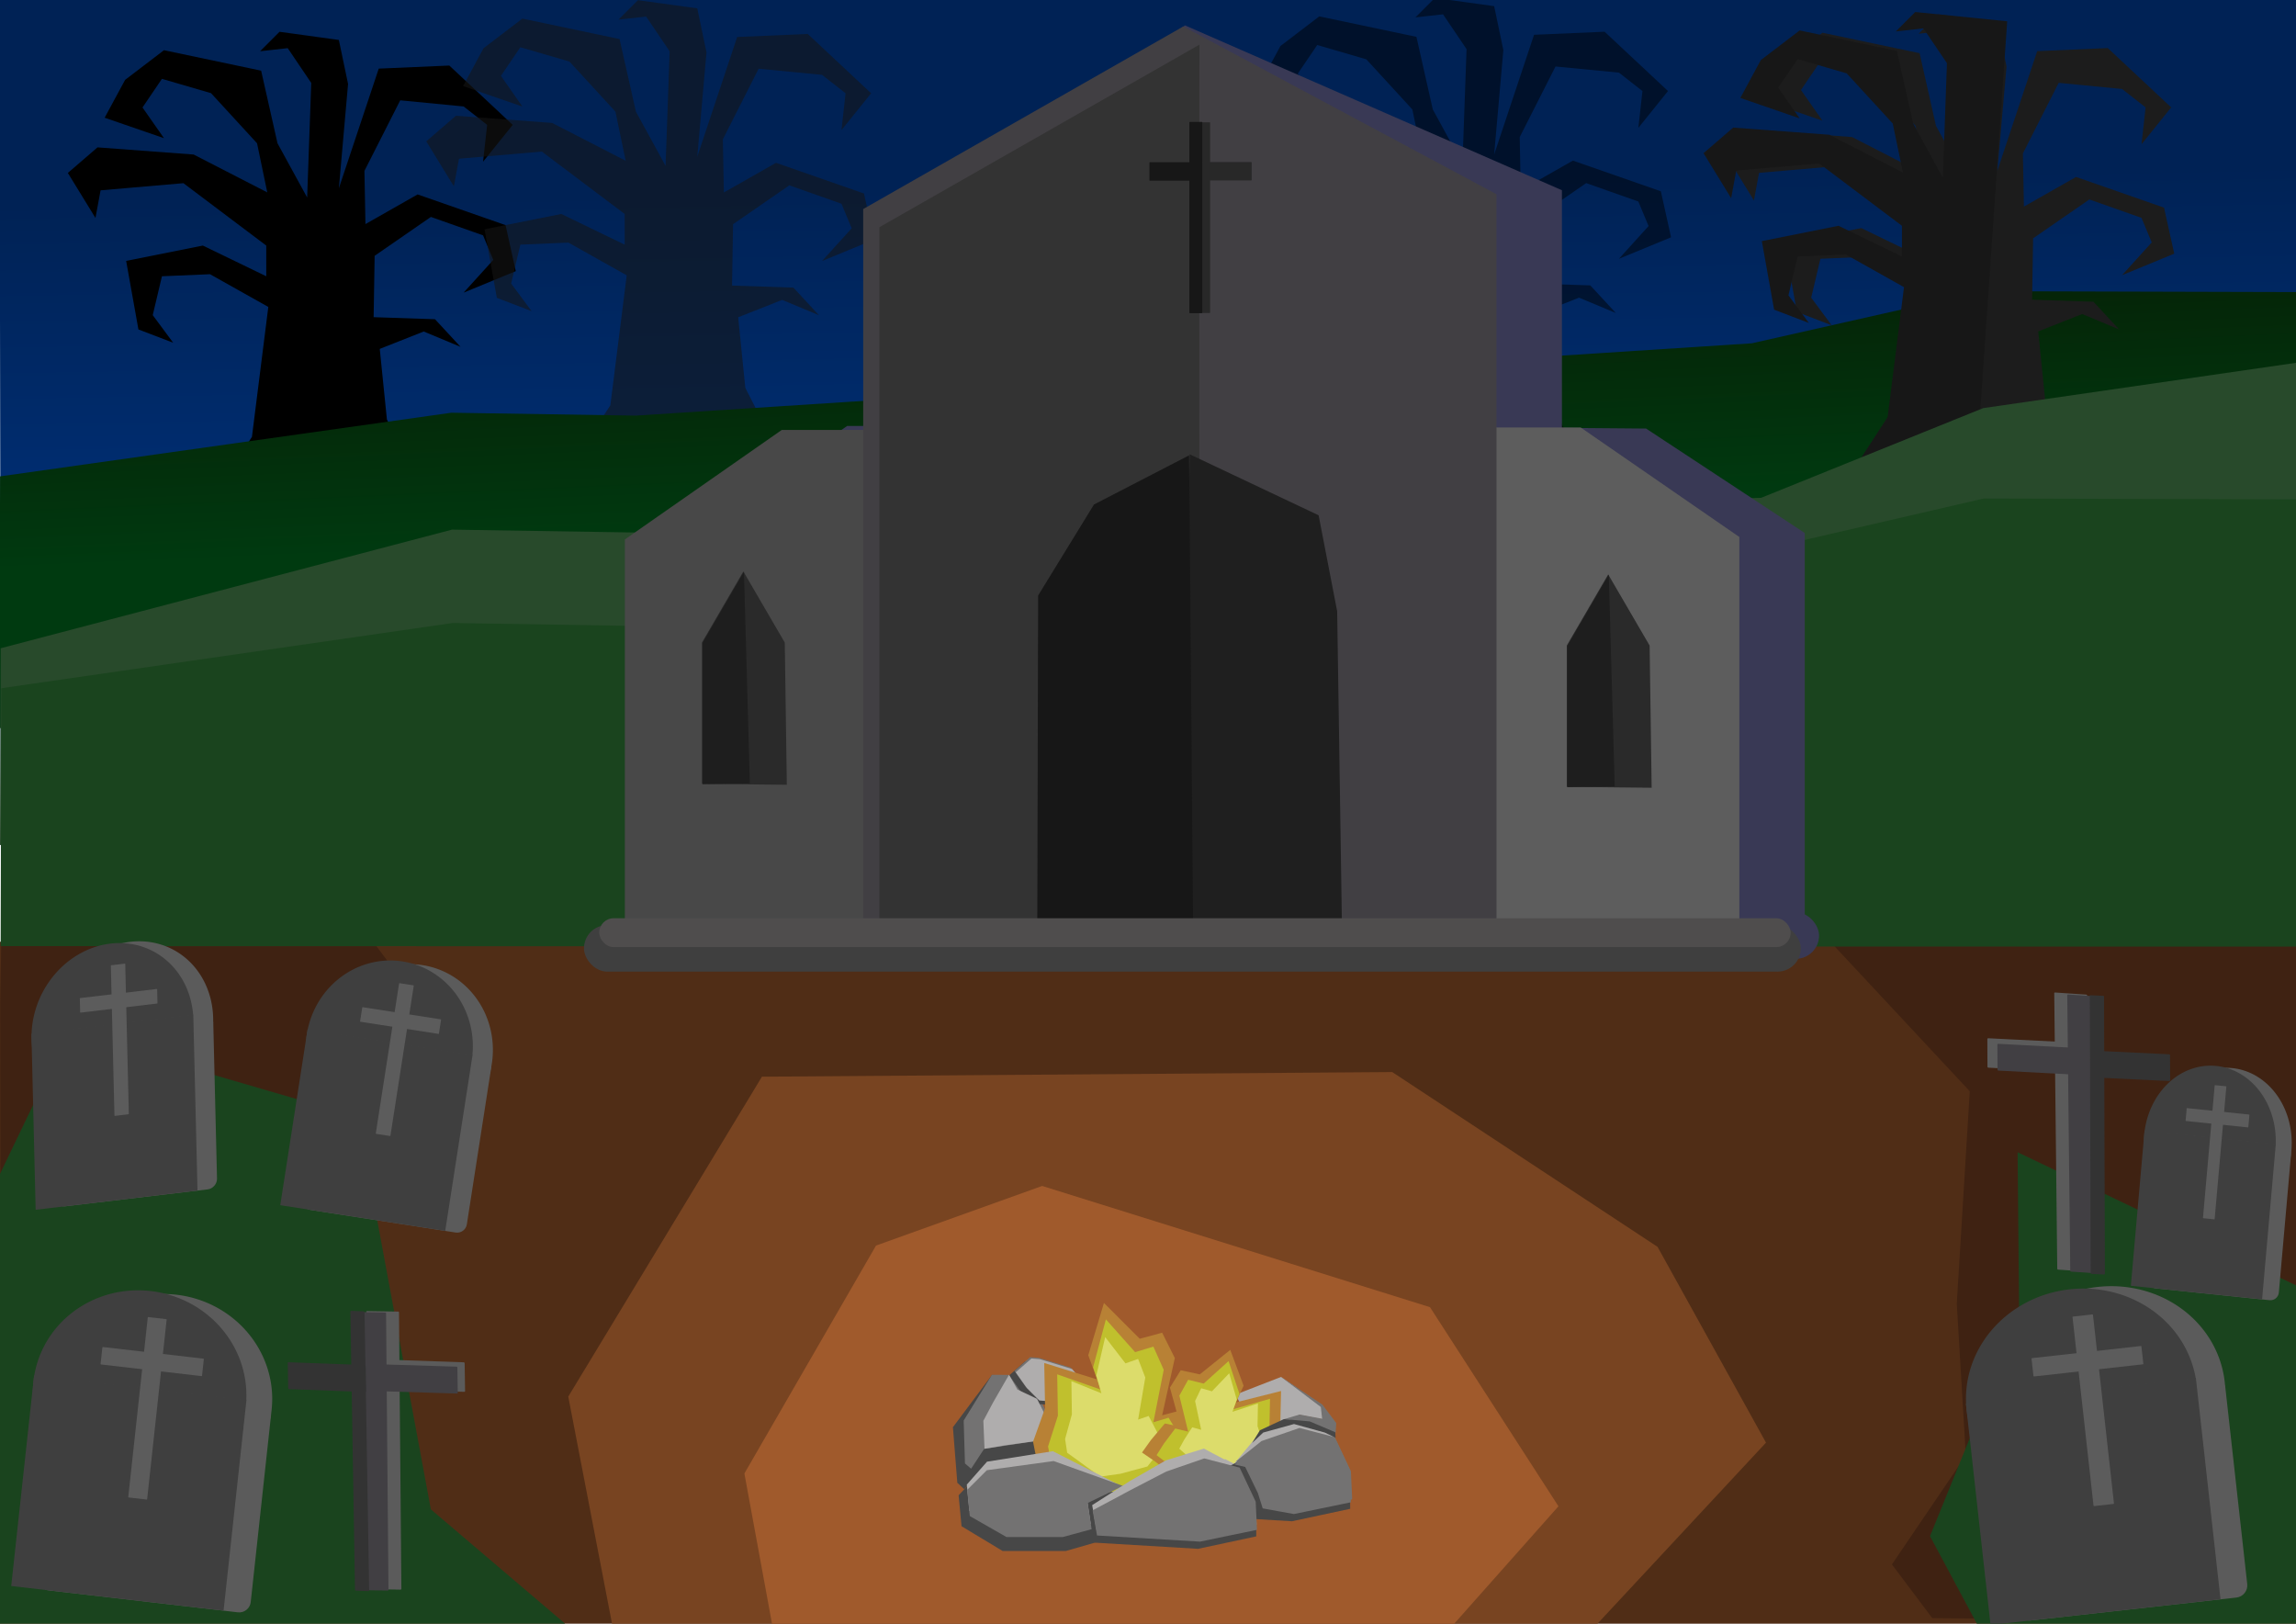 <?xml version="1.0" encoding="UTF-8" standalone="no"?>
<!-- Created with Inkscape (http://www.inkscape.org/) -->

<svg
   width="297mm"
   height="210mm"
   viewBox="0 0 297 210"
   version="1.1"
   id="svg1"
   inkscape:version="1.3 (0e150ed6c4, 2023-07-21)"
   sodipodi:docname="rysunek.svg"
   xml:space="preserve"
   inkscape:export-filename="rysunek.png"
   inkscape:export-xdpi="87.574409"
   inkscape:export-ydpi="87.574409"
   xmlns:inkscape="http://www.inkscape.org/namespaces/inkscape"
   xmlns:sodipodi="http://sodipodi.sourceforge.net/DTD/sodipodi-0.dtd"
   xmlns:xlink="http://www.w3.org/1999/xlink"
   xmlns="http://www.w3.org/2000/svg"
   xmlns:svg="http://www.w3.org/2000/svg"><sodipodi:namedview
     id="namedview1"
     pagecolor="#ffffff"
     bordercolor="#000000"
     borderopacity="0.25"
     inkscape:showpageshadow="2"
     inkscape:pageopacity="0.0"
     inkscape:pagecheckerboard="0"
     inkscape:deskcolor="#d1d1d1"
     inkscape:document-units="mm"
     inkscape:zoom="0.93974427"
     inkscape:cx="598.5671"
     inkscape:cy="457.03923"
     inkscape:window-width="1920"
     inkscape:window-height="1001"
     inkscape:window-x="-9"
     inkscape:window-y="-9"
     inkscape:window-maximized="1"
     inkscape:current-layer="layer9" /><defs
     id="defs1"><linearGradient
       id="linearGradient22"
       inkscape:collect="always"><stop
         style="stop-color:#091200;stop-opacity:1;"
         offset="0"
         id="stop22" /><stop
         style="stop-color:#003a10;stop-opacity:1;"
         offset="1"
         id="stop23" /></linearGradient><linearGradient
       id="linearGradient18"
       inkscape:collect="always"><stop
         style="stop-color:#002255;stop-opacity:1"
         offset="0"
         id="stop18" /><stop
         style="stop-color:#0044aa;stop-opacity:1"
         offset="1"
         id="stop19" /></linearGradient><linearGradient
       id="linearGradient42"
       inkscape:swatch="gradient"><stop
         style="stop-color:#341b16;stop-opacity:1;"
         offset="0"
         id="stop42" /><stop
         style="stop-color:#341b16;stop-opacity:0;"
         offset="1"
         id="stop43" /></linearGradient><linearGradient
       inkscape:collect="always"
       xlink:href="#linearGradient18"
       id="linearGradient17"
       x1="148.327"
       y1="24.053"
       x2="150.331"
       y2="137.102"
       gradientUnits="userSpaceOnUse" /><linearGradient
       inkscape:collect="always"
       xlink:href="#linearGradient22"
       id="linearGradient21"
       x1="169.203"
       y1="20.326"
       x2="171.184"
       y2="66.447"
       gradientUnits="userSpaceOnUse" /></defs><g
     inkscape:groupmode="layer"
     id="layer7"
     inkscape:label="tlo"><path
       style="fill:url(#linearGradient17);fill-opacity:1;stroke:none;stroke-width:0.657;stroke-linecap:round;stroke-linejoin:round;stroke-miterlimit:10.1;stroke-dasharray:none;stroke-opacity:1;paint-order:fill markers stroke"
       d="M 0.132,119.156 297.12,119.062 V -0.094 H -0.07 Z"
       id="path26"
       sodipodi:nodetypes="ccccc" /></g><g
     inkscape:groupmode="layer"
     id="layer9"
     inkscape:label="ziemia"><rect
       style="opacity:1;fill:#502d16;fill-opacity:1;fill-rule:nonzero;stroke:none;stroke-width:0.656;stroke-linecap:round;stroke-linejoin:round;stroke-miterlimit:10.1;stroke-dasharray:none;stroke-opacity:1;paint-order:fill markers stroke"
       id="rect28"
       width="298.219"
       height="89.803"
       x="-0.721"
       y="121.569"
       ry="1.59" /><path
       d="m 180.092,138.654 -81.53,0.599 -25.053,41.374 5.867,30.441 126.903,-0.679 22.163,-23.809 -14.028,-25.32 z"
       style="fill:#784421;stroke-width:0.38"
       id="path4-8"
       sodipodi:nodetypes="cccccccc" /><path
       d="m 134.809,153.384 -21.491,7.71 -17.027,29.478 3.988,21.689 86.252,-0.484 15.064,-16.964 -16.619,-25.752 z"
       style="fill:#a05a2c;stroke-width:0.265"
       id="path4"
       sodipodi:nodetypes="cccccccc" /><path
       style="fill:#3f2212;fill-opacity:1;stroke-width:0.265"
       d="m 296.921,209.694 -46.97,-0.417 -5.22,-6.943 9.557,-14.087 -1.168,-19.652 1.679,-27.458 -19.158,-20.539 61.357,0.366 0.088,78.849 z"
       id="path2"
       sodipodi:nodetypes="cccccccccc" /><path
       style="fill:#3f2212;fill-opacity:1;stroke-width:0.265"
       d="m 0.193,119.922 46.97,0.417 5.22,6.943 -9.557,14.087 1.168,19.652 -1.679,27.458 19.158,20.539 -61.357,-0.366 -0.088,-78.849 z"
       id="path2-2"
       sodipodi:nodetypes="cccccccccc" /><path
       style="fill:#1a441e;stroke-width:0.265;fill-opacity:1"
       d="M -0.716,210.432 74.493,211.18 55.732,195.21 48.649,157.018 39.427,142.453 8.798,133.526 -1.465,154.867 Z"
       id="path3"
       sodipodi:nodetypes="cccccccc" /><path
       style="fill:#1a441e;stroke-width:0.265;fill-opacity:1"
       d="m 297.099,166.287 -36.112,-17.266 0.201,21.271 -11.532,28.383 6.133,11.456 23.752,0.356 17.816,0.138 z"
       id="path3-9"
       sodipodi:nodetypes="cccccccc" /></g><g
     inkscape:groupmode="layer"
     id="layer3"
     inkscape:label="krzyz"
     transform="matrix(1.723,-0.002,0.034,1.532,-148.317,-86.088)"
     style="display:inline"><rect
       style="fill:#5b5b5b;fill-opacity:1;stroke:none;stroke-width:0.523;stroke-linecap:round;stroke-linejoin:round;stroke-miterlimit:10.1;stroke-dasharray:none;stroke-opacity:1;paint-order:fill markers stroke"
       id="rect19-44-7-5-12"
       width="2.459"
       height="23.474"
       x="72.096"
       y="168.466"
       ry="0.059"
       transform="matrix(1,0.019,-0.012,1,40.204,-2.816)" /><rect
       style="fill:#5b5b5b;fill-opacity:1;stroke:none;stroke-width:0.395;stroke-linecap:round;stroke-linejoin:round;stroke-miterlimit:10.1;stroke-dasharray:none;stroke-opacity:1;paint-order:fill markers stroke"
       id="rect20-2-9-1-3"
       width="6.837"
       height="2.493"
       x="71.646"
       y="171.034"
       ry="0.065"
       transform="matrix(0.999,0.04,-0.006,1,40.204,-2.816)" /><rect
       style="fill:#413f43;fill-opacity:1;stroke:none;stroke-width:0.523;stroke-linecap:round;stroke-linejoin:round;stroke-miterlimit:10.1;stroke-dasharray:none;stroke-opacity:1;paint-order:fill markers stroke"
       id="rect19-44-7-5"
       width="2.459"
       height="23.474"
       x="71.126"
       y="168.561"
       ry="0.059"
       transform="matrix(1,0.019,-0.012,1,40.204,-2.816)" /><rect
       style="fill:#333333;fill-opacity:1;stroke:none;stroke-width:0.345;stroke-linecap:round;stroke-linejoin:round;stroke-miterlimit:10.1;stroke-dasharray:none;stroke-opacity:1;paint-order:fill markers stroke"
       id="rect19-44-7-5-1"
       width="1.064"
       height="23.618"
       x="69.789"
       y="166.743"
       ry="0.059"
       transform="matrix(0.999,0.044,-0.005,1,40.204,-2.816)" /><rect
       style="fill:#413f43;fill-opacity:1;stroke:none;stroke-width:0.378;stroke-linecap:round;stroke-linejoin:round;stroke-miterlimit:10.1;stroke-dasharray:none;stroke-opacity:1;paint-order:fill markers stroke"
       id="rect20-2-9-1"
       width="6.886"
       height="2.269"
       x="71.047"
       y="171.735"
       ry="0.059"
       transform="matrix(0.999,0.036,-0.006,1,40.204,-2.816)" /><rect
       style="fill:#333333;fill-opacity:1;stroke:none;stroke-width:0.348;stroke-linecap:round;stroke-linejoin:round;stroke-miterlimit:10.1;stroke-dasharray:none;stroke-opacity:1;paint-order:fill markers stroke"
       id="rect20-2-9-1-0"
       width="5.851"
       height="2.269"
       x="65.021"
       y="171.35"
       ry="0.059"
       transform="matrix(0.999,0.043,-0.005,1,40.204,-2.816)" /><rect
       style="display:inline;fill:#5b5b5b;fill-opacity:1;stroke:none;stroke-width:0.524;stroke-linecap:round;stroke-linejoin:round;stroke-miterlimit:10.1;stroke-dasharray:none;stroke-opacity:1;paint-order:fill markers stroke"
       id="rect19-44-7-5-12-5"
       width="2.473"
       height="23.396"
       x="-241.943"
       y="121.607"
       ry="0.059"
       transform="matrix(-0.997,-0.078,-0.01,1,0,0)" /><rect
       style="display:inline;fill:#5b5b5b;fill-opacity:1;stroke:none;stroke-width:0.395;stroke-linecap:round;stroke-linejoin:round;stroke-miterlimit:10.1;stroke-dasharray:none;stroke-opacity:1;paint-order:fill markers stroke"
       id="rect20-2-9-1-3-0"
       width="6.865"
       height="2.484"
       x="-241.864"
       y="130.749"
       ry="0.065"
       transform="matrix(-0.998,-0.057,-0.016,1,0,0)" /><rect
       style="display:inline;fill:#413f43;fill-opacity:1;stroke:none;stroke-width:0.524;stroke-linecap:round;stroke-linejoin:round;stroke-miterlimit:10.1;stroke-dasharray:none;stroke-opacity:1;paint-order:fill markers stroke"
       id="rect19-44-7-5-5"
       width="2.473"
       height="23.396"
       x="-242.92"
       y="121.701"
       ry="0.059"
       transform="matrix(-0.997,-0.078,-0.01,1,0,0)" /><rect
       style="display:inline;fill:#333333;fill-opacity:1;stroke:none;stroke-width:0.345;stroke-linecap:round;stroke-linejoin:round;stroke-miterlimit:10.1;stroke-dasharray:none;stroke-opacity:1;paint-order:fill markers stroke"
       id="rect19-44-7-5-1-7"
       width="1.068"
       height="23.527"
       x="-243.683"
       y="127.663"
       ry="0.059"
       transform="matrix(-0.999,-0.053,-0.017,1,0,0)" /><rect
       style="display:inline;fill:#413f43;fill-opacity:1;stroke:none;stroke-width:0.378;stroke-linecap:round;stroke-linejoin:round;stroke-miterlimit:10.1;stroke-dasharray:none;stroke-opacity:1;paint-order:fill markers stroke"
       id="rect20-2-9-1-9"
       width="6.916"
       height="2.26"
       x="-242.523"
       y="130.242"
       ry="0.059"
       transform="matrix(-0.998,-0.061,-0.015,1,0,0)" /><rect
       style="display:inline;fill:#333333;fill-opacity:1;stroke:none;stroke-width:0.348;stroke-linecap:round;stroke-linejoin:round;stroke-miterlimit:10.1;stroke-dasharray:none;stroke-opacity:1;paint-order:fill markers stroke"
       id="rect20-2-9-1-0-6"
       width="5.874"
       height="2.26"
       x="-248.485"
       y="131.855"
       ry="0.059"
       transform="matrix(-0.999,-0.055,-0.016,1,0,0)" /></g><g
     inkscape:groupmode="layer"
     id="layer8"
     inkscape:label="trawa tla"><path
       style="opacity:1;fill:#000000;fill-opacity:1;stroke:none;stroke-width:0.656;stroke-linecap:round;stroke-linejoin:round;stroke-miterlimit:10.1;stroke-dasharray:none;stroke-opacity:1;paint-order:fill markers stroke"
       d="m 29.15,61.791 3.44,-5.292 2.117,-16.801 -7.541,-4.233 -6.218,0.265 -1.191,5.027 2.646,3.572 -4.498,-1.72 -1.587,-8.864 9.922,-1.984 8.202,3.969 v -3.969 l -10.716,-8.07 -10.716,0.926 -0.661,3.572 -3.572,-5.821 3.836,-3.307 12.435,0.926 9.525,4.895 -1.323,-6.35 -5.953,-6.482 -6.35,-1.852 -2.514,3.704 2.778,3.969 -7.673,-2.646 2.646,-4.895 5.027,-3.836 12.568,2.646 2.117,9.393 3.836,7.011 0.529,-14.817 -3.043,-4.498 -3.572,0.397 2.514,-2.514 7.673,1.058 1.191,5.689 -1.191,13.494 5.159,-15.478 9.128,-0.397 8.202,7.673 -3.836,4.763 0.529,-4.763 -3.043,-2.381 -8.202,-0.794 -4.63,9.128 0.132,6.879 6.747,-3.836 11.377,3.969 1.323,5.953 -6.747,2.778 3.836,-4.233 -1.323,-3.175 -6.747,-2.381 -7.276,5.027 -0.132,7.938 7.938,0.265 3.307,3.572 -4.763,-1.984 -5.689,2.249 0.926,9.128 3.307,6.482 z"
       id="path28" /><path
       style="fill:#151515;fill-opacity:0.58;stroke:none;stroke-width:0.656;stroke-linecap:round;stroke-linejoin:round;stroke-miterlimit:10.1;stroke-dasharray:none;stroke-opacity:1;paint-order:fill markers stroke"
       d="m 75.513,57.703 3.44,-5.292 2.117,-16.801 -7.541,-4.233 -6.218,0.265 -1.191,5.027 2.646,3.572 -4.498,-1.72 -1.587,-8.864 9.922,-1.984 8.202,3.969 v -3.969 l -10.716,-8.07 -10.716,0.926 -0.661,3.572 -3.572,-5.821 3.836,-3.307 12.435,0.926 9.525,4.895 -1.323,-6.35 -5.953,-6.482 -6.35,-1.852 -2.514,3.704 2.778,3.969 -7.673,-2.646 2.646,-4.895 5.027,-3.836 12.568,2.646 2.117,9.393 3.836,7.011 0.529,-14.817 -3.043,-4.498 -3.572,0.397 2.514,-2.514 7.673,1.058 1.191,5.689 -1.191,13.494 5.159,-15.478 9.128,-0.397 8.202,7.673 -3.836,4.763 0.529,-4.763 -3.043,-2.381 -8.202,-0.794 -4.63,9.128 0.132,6.879 6.747,-3.836 11.377,3.969 1.323,5.953 -6.747,2.778 3.836,-4.233 -1.323,-3.175 -6.747,-2.381 -7.276,5.027 -0.132,7.938 7.938,0.265 3.307,3.572 -4.763,-1.984 -5.689,2.249 0.926,9.128 3.307,6.482 z"
       id="path28-6" /><path
       style="fill:url(#linearGradient21);fill-opacity:1;stroke:none;stroke-width:0.655;stroke-linecap:round;stroke-linejoin:round;stroke-miterlimit:10.1;stroke-dasharray:none;stroke-opacity:1;paint-order:fill markers stroke"
       d="m 0.01,61.611 58.376,-8.232 23.873,0.374 144.355,-9.354 29.841,-6.735 40.587,0.11 0.066,56.457 -297.188,-0.066 z"
       id="path27-9"
       sodipodi:nodetypes="ccccccccc" /><path
       style="fill:#1c1c1c;fill-opacity:1;stroke:none;stroke-width:0.656;stroke-linecap:round;stroke-linejoin:round;stroke-miterlimit:10.1;stroke-dasharray:none;stroke-opacity:1;paint-order:fill markers stroke"
       d="m 243.681,59.531 3.44,-5.292 2.117,-16.801 -7.541,-4.233 -6.218,0.265 -1.191,5.027 2.646,3.572 -4.498,-1.72 -1.587,-8.864 9.922,-1.984 8.202,3.969 v -3.969 l -10.716,-8.07 -10.716,0.926 -0.661,3.572 -3.572,-5.821 3.836,-3.307 12.435,0.926 9.525,4.895 -1.323,-6.35 -5.953,-6.482 -6.35,-1.852 -2.514,3.704 2.778,3.969 -7.673,-2.646 2.646,-4.895 5.027,-3.836 12.568,2.646 2.117,9.393 3.836,7.011 0.529,-14.817 -3.043,-4.498 -3.572,0.397 2.514,-2.514 7.673,1.058 1.191,5.689 -1.191,13.494 5.159,-15.478 9.128,-0.397 8.202,7.673 -3.836,4.763 0.529,-4.763 -3.043,-2.381 -8.202,-0.794 -4.63,9.128 0.132,6.879 6.747,-3.836 11.377,3.969 1.323,5.953 -6.747,2.778 3.836,-4.233 -1.323,-3.175 -6.747,-2.381 -7.276,5.027 -0.132,7.938 7.938,0.265 3.307,3.572 -4.763,-1.984 -5.689,2.249 0.926,9.128 3.307,6.482 z"
       id="path28-3" /><path
       style="fill:#171717;fill-opacity:1;stroke:none;stroke-width:0.656;stroke-linecap:round;stroke-linejoin:round;stroke-miterlimit:10.1;stroke-dasharray:none;stroke-opacity:1;paint-order:fill markers stroke"
       d="m 240.735,59.233 3.44,-5.292 2.117,-16.801 -7.541,-4.233 -6.218,0.265 -1.191,5.027 2.646,3.572 -4.498,-1.72 -1.587,-8.864 9.922,-1.984 8.202,3.969 v -3.969 l -10.716,-8.07 -10.716,0.926 -0.661,3.572 -3.572,-5.821 3.836,-3.307 12.435,0.926 9.525,4.895 -1.323,-6.35 -5.953,-6.482 -6.35,-1.852 -2.514,3.704 2.778,3.969 -7.673,-2.646 2.646,-4.895 5.027,-3.836 12.568,2.646 2.117,9.393 3.836,7.011 0.529,-14.817 -3.043,-4.498 -3.572,0.397 2.514,-2.514 11.896,1.199 -3.801,54.939 c 0,0 32.6,-0.544 -15.107,1.541 z"
       id="path28-3-5"
       sodipodi:nodetypes="ccccccccccccccccccccccccccccccccccccc" /><path
       style="fill:#000000;fill-opacity:0.491;stroke:none;stroke-width:0.656;stroke-linecap:round;stroke-linejoin:round;stroke-miterlimit:10.1;stroke-dasharray:none;stroke-opacity:1;paint-order:fill markers stroke"
       d="m 178.594,57.415 3.44,-5.292 2.117,-16.801 -7.541,-4.233 -6.218,0.265 -1.191,5.027 2.646,3.572 -4.498,-1.72 -1.587,-8.864 9.922,-1.984 8.202,3.969 v -3.969 l -10.716,-8.07 -10.716,0.926 -0.661,3.572 -3.572,-5.821 3.836,-3.307 12.435,0.926 9.525,4.895 -1.323,-6.35 -5.953,-6.482 -6.35,-1.852 -2.514,3.704 2.778,3.969 -7.673,-2.646 2.646,-4.895 5.027,-3.836 12.568,2.646 2.117,9.393 3.836,7.011 0.529,-14.817 -3.043,-4.498 -3.572,0.397 2.514,-2.514 7.673,1.058 1.191,5.689 -1.191,13.494 5.159,-15.478 9.128,-0.397 8.202,7.673 -3.836,4.763 0.529,-4.763 -3.043,-2.381 -8.202,-0.794 -4.63,9.128 0.132,6.879 6.747,-3.836 11.377,3.969 1.323,5.953 -6.747,2.778 3.836,-4.233 -1.323,-3.175 -6.747,-2.381 -7.276,5.027 -0.132,7.938 7.938,0.265 3.307,3.572 -4.763,-1.984 -5.689,2.249 0.926,9.128 3.307,6.482 z"
       id="path28-5" /><path
       style="fill:#284a2b;fill-opacity:1;stroke:none;stroke-width:0.655;stroke-linecap:round;stroke-linejoin:round;stroke-miterlimit:10.1;stroke-dasharray:none;stroke-opacity:1;paint-order:fill markers stroke"
       d="M 0.091,83.841 58.467,68.5 82.34,68.874 227.817,64.384 256.536,52.784 297.122,46.907 297.188,109.351 -9.4974312e-8,109.285 Z"
       id="path27-8"
       sodipodi:nodetypes="ccccccccc" /><path
       style="opacity:1;fill:#1a441e;fill-opacity:1;stroke:none;stroke-width:0.663;stroke-linecap:round;stroke-linejoin:round;stroke-miterlimit:10.1;stroke-dasharray:none;stroke-opacity:1;paint-order:fill markers stroke"
       d="m 0.173,89.01 58.376,-8.435 23.873,0.383 144.355,-9.585 29.841,-6.901 40.587,0.112 0.066,57.848 -297.188,-0.068 z"
       id="path27"
       sodipodi:nodetypes="ccccccccc" /></g><g
     inkscape:groupmode="layer"
     id="layer6"
     inkscape:label="budynek 2"><path
       style="fill:#393955;fill-opacity:1;stroke:none;stroke-width:0.598;stroke-linecap:round;stroke-linejoin:round;stroke-miterlimit:10.1;stroke-opacity:1;paint-order:fill markers stroke"
       d="M 89.288,122.146 V 69.256 L 109.583,55.093 h 10.956 V 123.65 H 89.647 Z"
       id="path7-4" /><path
       style="fill:#393955;fill-opacity:1;stroke:none;stroke-width:0.486;stroke-linecap:round;stroke-linejoin:round;stroke-miterlimit:10.1;stroke-opacity:1;paint-order:fill markers stroke"
       id="path8-2"
       sodipodi:type="arc"
       sodipodi:cx="104.98803"
       sodipodi:cy="84.896996"
       sodipodi:rx="8.5613699"
       sodipodi:ry="7.5551915"
       sodipodi:start="0"
       sodipodi:end="6.2669335"
       sodipodi:open="true"
       sodipodi:arc-type="arc"
       d="m 113.549,84.897 a 8.561,7.555 0 0 1 -8.527,7.555 8.561,7.555 0 0 1 -8.596,-7.494 8.561,7.555 0 0 1 8.457,-7.616 8.561,7.555 0 0 1 8.665,7.432" /><rect
       style="fill:#393955;fill-opacity:1;stroke:none;stroke-width:0.542;stroke-linecap:round;stroke-linejoin:round;stroke-miterlimit:10.1;stroke-opacity:1;paint-order:fill markers stroke"
       id="rect9-6"
       width="17.075"
       height="15.069"
       x="96.459"
       y="84.709"
       ry="1.66"
       rx="0" /><path
       style="fill:#393955;fill-opacity:1;stroke:none;stroke-width:0.601;stroke-linecap:round;stroke-linejoin:round;stroke-miterlimit:10.1;stroke-opacity:1;paint-order:fill markers stroke"
       d="M 233.456,121.826 V 68.936 L 212.932,55.428 201.853,55.335 v 67.995 h 31.239 z"
       id="path7-8-6"
       sodipodi:nodetypes="ccccccc" /><path
       style="fill:#393955;fill-opacity:1;stroke:none;stroke-width:0.487;stroke-linecap:round;stroke-linejoin:round;stroke-miterlimit:10.1;stroke-opacity:1;paint-order:fill markers stroke"
       id="path8-4-7"
       sodipodi:type="arc"
       sodipodi:cx="-217.71068"
       sodipodi:cy="84.585922"
       sodipodi:rx="8.5910788"
       sodipodi:ry="7.5551157"
       sodipodi:start="0"
       sodipodi:end="6.2669335"
       sodipodi:open="true"
       sodipodi:arc-type="arc"
       d="m -209.12,84.586 a 8.591,7.555 0 0 1 -8.556,7.555 8.591,7.555 0 0 1 -8.626,-7.494 8.591,7.555 0 0 1 8.486,-7.616 8.591,7.555 0 0 1 8.695,7.432"
       transform="scale(-1,1)" /><rect
       style="fill:#393955;fill-opacity:1;stroke:none;stroke-width:0.543;stroke-linecap:round;stroke-linejoin:round;stroke-miterlimit:10.1;stroke-dasharray:none;stroke-opacity:1;paint-order:fill markers stroke"
       id="rect9-4-0"
       width="17.135"
       height="15.068"
       x="-226.27"
       y="84.398"
       ry="1.66"
       rx="0"
       transform="scale(-1,1)" /><path
       style="fill:#393955;fill-opacity:1;stroke:none;stroke-width:0.509;stroke-linecap:round;stroke-linejoin:round;stroke-miterlimit:10.1;stroke-opacity:1;paint-order:fill markers stroke"
       d="M 120.121,122.446 V 26.522 L 153.289,3.285 202.043,24.603 v 97.592 h -80.62 z"
       id="path10-8"
       sodipodi:nodetypes="ccccccc" /><rect
       style="fill:#393955;fill-opacity:1;stroke:none;stroke-width:0.75;stroke-linecap:round;stroke-linejoin:round;stroke-miterlimit:10.1;stroke-opacity:1;paint-order:fill markers stroke"
       id="rect3-4"
       width="151.699"
       height="6.022"
       x="83.608"
       y="117.986"
       ry="3.011" /><rect
       style="fill:#393955;fill-opacity:1;stroke:none;stroke-width:0.558;stroke-linecap:round;stroke-linejoin:round;stroke-miterlimit:10.1;stroke-dasharray:none;stroke-opacity:1;paint-order:fill markers stroke"
       id="rect19-4"
       width="2.661"
       height="24.661"
       x="159.98"
       y="15.932"
       ry="0.062" /><rect
       style="fill:#393955;fill-opacity:1;stroke:none;stroke-width:0.558;stroke-linecap:round;stroke-linejoin:round;stroke-miterlimit:10.1;stroke-dasharray:none;stroke-opacity:1;paint-order:fill markers stroke"
       id="rect20-1"
       width="14.302"
       height="2.384"
       x="154.114"
       y="20.686"
       ry="0.062" /></g><g
     inkscape:groupmode="layer"
     id="layer2"
     inkscape:label="budynek"><path
       style="opacity:1;fill:#484848;fill-opacity:1;stroke:none;stroke-width:0.598;stroke-linecap:round;stroke-linejoin:round;stroke-miterlimit:10.1;stroke-opacity:1;paint-order:fill markers stroke"
       d="M 80.826,122.662 V 69.772 l 20.296,-14.163 h 10.956 V 124.166 H 81.185 Z"
       id="path7" /><path
       style="fill:#5d5d5d;fill-opacity:1;stroke:none;stroke-width:0.601;stroke-linecap:round;stroke-linejoin:round;stroke-miterlimit:10.1;stroke-opacity:1;paint-order:fill markers stroke"
       d="M 224.994,122.342 V 69.452 L 204.471,55.289 H 193.392 V 123.846 h 31.239 z"
       id="path7-8" /><path
       style="opacity:1;fill:#413f43;fill-opacity:1;stroke:none;stroke-width:0.509;stroke-linecap:round;stroke-linejoin:round;stroke-miterlimit:10.1;stroke-opacity:1;paint-order:fill markers stroke"
       d="M 111.659,122.962 V 27.038 L 153.059,3.427 193.581,25.119 v 97.592 h -80.62 z"
       id="path10"
       sodipodi:nodetypes="ccccccc" /><path
       style="fill:#333333;fill-opacity:1;stroke:none;stroke-width:0.509;stroke-linecap:round;stroke-linejoin:round;stroke-miterlimit:10.1;stroke-opacity:1;paint-order:fill markers stroke"
       d="M 113.749,125.313 V 29.389 l 41.4,-23.612 -0.021,119.004 -40.077,0.282 z"
       id="path10-1"
       sodipodi:nodetypes="cccccc" /><rect
       style="opacity:1;fill:#3f3f3f;fill-opacity:1;stroke:none;stroke-width:0.75;stroke-linecap:round;stroke-linejoin:round;stroke-miterlimit:10.1;stroke-opacity:1;paint-order:fill markers stroke"
       id="rect3"
       width="157.406"
       height="6.022"
       x="75.54"
       y="119.643"
       ry="3.011" /><rect
       style="opacity:1;fill:#282828;fill-opacity:1;stroke:none;stroke-width:0.558;stroke-linecap:round;stroke-linejoin:round;stroke-miterlimit:10.1;stroke-dasharray:none;stroke-opacity:1;paint-order:fill markers stroke"
       id="rect19"
       width="2.661"
       height="24.661"
       x="153.876"
       y="15.815"
       ry="0.062" /><rect
       style="fill:#171717;fill-opacity:1;stroke:none;stroke-width:0.443;stroke-linecap:round;stroke-linejoin:round;stroke-miterlimit:10.1;stroke-dasharray:none;stroke-opacity:1;paint-order:fill markers stroke"
       id="rect19-8"
       width="1.676"
       height="24.732"
       x="153.848"
       y="15.767"
       ry="0.062" /><rect
       style="opacity:1;fill:#282828;fill-opacity:1;stroke:none;stroke-width:0.373;stroke-linecap:round;stroke-linejoin:round;stroke-miterlimit:10.1;stroke-dasharray:none;stroke-opacity:1;paint-order:fill markers stroke"
       id="rect20"
       width="6.383"
       height="2.384"
       x="155.528"
       y="20.955"
       ry="0.062" /><rect
       style="fill:#171717;fill-opacity:1;stroke:none;stroke-width:0.386;stroke-linecap:round;stroke-linejoin:round;stroke-miterlimit:10.1;stroke-dasharray:none;stroke-opacity:1;paint-order:fill markers stroke"
       id="rect20-13"
       width="6.841"
       height="2.384"
       x="148.683"
       y="20.981"
       ry="0.062" /><path
       style="fill:#2a2a2a;fill-opacity:1;stroke-width:0.191"
       d="m 90.799,101.38 10.98,0.118 -0.264,-18.394 -5.358,-9.197 -5.358,9.197 z"
       id="path31" /><path
       style="fill:#1e1e1e;fill-opacity:1;stroke-width:0.191"
       d="m 90.876,101.419 6.124,-0.093 -0.765,-27.381 -5.358,9.197 z"
       id="path31-5"
       sodipodi:nodetypes="ccccc" /><path
       style="fill:#2a2a2a;fill-opacity:1;stroke-width:0.191"
       d="m 202.671,101.766 10.98,0.118 -0.264,-18.394 -5.358,-9.197 -5.358,9.197 z"
       id="path31-53" /><path
       style="fill:#1e1e1e;fill-opacity:1;stroke-width:0.191"
       d="m 202.747,101.804 6.124,-0.093 -0.765,-27.381 -5.358,9.197 z"
       id="path31-5-1"
       sodipodi:nodetypes="ccccc" /><path
       style="fill:#1f1f1f;fill-opacity:1;stroke-width:0.504"
       d="m 153.033,119.201 20.548,0.12 -0.611,-40.27 -2.4,-12.408 -16.681,-7.89 z"
       id="path31-1-5-9"
       sodipodi:nodetypes="cccccc" /><path
       style="fill:#171717;fill-opacity:1;stroke-width:0.504"
       d="m 134.179,119.249 20.15,-0.129 -0.512,-60.228 -12.305,6.356 -7.225,11.77 z"
       id="path31-1-5-9-1"
       sodipodi:nodetypes="cccccc" /><rect
       style="fill:#4f4d4d;fill-opacity:1;stroke:none;stroke-width:0.584;stroke-linecap:round;stroke-linejoin:round;stroke-miterlimit:10.1;stroke-opacity:1;paint-order:fill markers stroke"
       id="rect3-5"
       width="154.121"
       height="3.732"
       x="77.512"
       y="118.761"
       ry="1.866" /></g><g
     inkscape:label="Warstwa 1"
     inkscape:groupmode="layer"
     id="layer1"
     transform="translate(-2.993,14.219)"><path
       style="opacity:1;fill:#783810;fill-opacity:1;stroke:none;stroke-width:1.351;stroke-linecap:round;stroke-linejoin:miter;stroke-miterlimit:10.1;stroke-dasharray:none;stroke-opacity:1;paint-order:fill markers stroke"
       d="m 136.914,171.609 1.356,3.304 3.304,1.779 2.711,-0.763 0.508,-4.914 -4.829,-2.033 z"
       id="path6" /><path
       style="opacity:1;fill:#474747;fill-opacity:1;stroke:#000000;stroke-width:0.725;stroke-linecap:round;stroke-linejoin:round;stroke-dasharray:none;stroke-opacity:0;paint-order:stroke fill markers"
       d="m 127.726,178.393 -0.899,-0.839 -0.569,-7.189 5.058,-6.757 1.922,0.078 3.355,1.438 2.863,5.808 -0.339,2.711 -8.303,1.271 z"
       id="path17"
       sodipodi:nodetypes="cccccccccc" /><path
       style="fill:#737272;fill-opacity:1;stroke:#000000;stroke-width:0.613;stroke-linecap:round;stroke-linejoin:round;stroke-dasharray:none;stroke-opacity:0;paint-order:stroke fill markers"
       d="m 128.613,175.734 -0.797,-0.677 -0.166,-5.551 3.658,-5.915 2.148,0.01 3.271,1.542 2.284,4.563 -0.3,2.189 -8.419,1.28 z"
       id="path17-1"
       sodipodi:nodetypes="cccccccccc" /><path
       style="fill:#474747;fill-opacity:1;stroke:none;stroke-width:1.351;stroke-linecap:round;stroke-linejoin:miter;stroke-miterlimit:10.1;stroke-dasharray:none;stroke-opacity:1;paint-order:fill markers stroke"
       d="m 133.542,163.656 2.033,-1.779 1.101,0.085 4.151,1.271 1.779,2.033 -1.271,1.017 -1.44,1.186 h -1.356 l -1.949,-0.169 -1.61,-1.61 z"
       id="path5-7" /><path
       style="fill:#737272;fill-opacity:1;stroke:none;stroke-width:1.351;stroke-linecap:round;stroke-linejoin:miter;stroke-miterlimit:10.1;stroke-dasharray:none;stroke-opacity:1;paint-order:fill markers stroke"
       d="m 134.22,163.087 2.033,-1.779 1.101,0.085 4.151,1.271 1.779,2.033 -1.271,1.017 -1.44,1.186 h -1.356 l -1.949,-0.169 -1.61,-1.61 z"
       id="path5-7-2" /><path
       style="opacity:1;fill:#afadad;fill-opacity:1;stroke:none;stroke-width:1.351;stroke-linecap:round;stroke-linejoin:miter;stroke-miterlimit:10.1;stroke-dasharray:none;stroke-opacity:1;paint-order:fill markers stroke"
       d="m 134.384,163.264 2.033,-1.779 1.101,0.085 4.151,1.271 1.779,2.033 -1.271,1.017 -1.44,1.186 h -1.356 l -1.949,-0.169 -1.61,-1.61 z"
       id="path5" /><path
       style="fill:#afadad;fill-opacity:1;stroke:#000000;stroke-width:0.475;stroke-linecap:round;stroke-linejoin:round;stroke-dasharray:none;stroke-opacity:0;paint-order:stroke fill markers"
       d="m 130.346,173.155 -0.151,-3.617 1.262,-2.376 2.059,-3.577 1.089,1.914 2.532,1.194 1.768,3.533 -0.233,1.695 -5.698,0.794 z"
       id="path17-1-0"
       sodipodi:nodetypes="cccccccccc" /><path
       style="fill:#474747;fill-opacity:1;stroke:#000000;stroke-width:0.834;stroke-linecap:round;stroke-linejoin:round;stroke-dasharray:none;stroke-opacity:0;paint-order:stroke fill markers"
       d="m 129.844,176.168 9.684,-1.401 10.064,3.804 -5.127,2.603 0.57,4.004 -4.178,1.201 h -8.165 l -5.317,-3.203 -0.38,-4.004 z"
       id="path11-1" /><path
       style="opacity:1;fill:#afadad;fill-opacity:1;stroke:#000000;stroke-width:0.725;stroke-linecap:round;stroke-linejoin:round;stroke-dasharray:none;stroke-opacity:0;paint-order:stroke fill markers"
       d="m 168.704,163.865 -5.883,2.285 2.958,5.676 5.291,-3.048 3.04,0.569 -0.18,-1.633 -3.535,-2.681 z"
       id="path15"
       sodipodi:nodetypes="cccccccc" /><path
       style="opacity:1;fill:#b88135;fill-opacity:1;stroke:none;stroke-width:0.369;stroke-linecap:round;stroke-linejoin:round;stroke-miterlimit:10.1;stroke-dasharray:none;stroke-opacity:1;paint-order:fill markers stroke"
       d="m 138.071,162.062 0.11,5.842 -1.558,4.341 0.483,2.421 7.529,4.201 4.633,-0.498 6.178,-1.282 1.834,-1.78 1.931,-1.638 -1.351,-2.35 -2.124,-3.133 -2.413,0.641 1.641,-7.406 -1.641,-3.276 -2.896,0.783 -4.633,-4.629 -2.027,6.765 1.158,3.133 z"
       id="path20"
       sodipodi:nodetypes="ccccccccccccccccccc" /><path
       style="fill:#c0c02d;fill-opacity:1;stroke:none;stroke-width:0.319;stroke-linecap:round;stroke-linejoin:round;stroke-miterlimit:10.1;stroke-dasharray:none;stroke-opacity:1;paint-order:fill markers stroke"
       d="m 139.748,163.53 0.09,5.351 -1.271,3.976 0.394,2.218 6.142,3.848 3.78,-0.457 5.039,-1.174 1.496,-1.631 1.575,-1.5 -1.102,-2.152 -1.732,-2.87 -1.969,0.587 1.339,-6.783 -1.339,-3 -2.362,0.717 -3.78,-4.24 -1.654,6.196 0.945,2.87 z"
       id="path20-3"
       sodipodi:nodetypes="ccccccccccccccccccc" /><path
       style="fill:#dcdc6b;fill-opacity:1;stroke:none;stroke-width:0.238;stroke-linecap:round;stroke-linejoin:round;stroke-miterlimit:10.1;stroke-dasharray:none;stroke-opacity:1;paint-order:fill markers stroke"
       d="m 141.586,164.412 0.062,4.291 -0.881,3.189 0.273,1.778 4.259,3.086 2.621,-0.366 3.495,-0.941 1.037,-1.308 1.092,-1.203 -0.764,-1.726 -1.201,-2.301 -1.365,0.471 0.928,-5.44 -0.928,-2.406 -1.638,0.575 -2.621,-3.4 -1.147,4.969 0.655,2.301 z"
       id="path20-9"
       sodipodi:nodetypes="ccccccccccccccccccc" /><path
       style="fill:#b88135;fill-opacity:1;stroke:none;stroke-width:0.282;stroke-linecap:round;stroke-linejoin:round;stroke-miterlimit:10.1;stroke-dasharray:none;stroke-opacity:1;paint-order:fill markers stroke"
       d="m 168.706,165.686 -0.093,4.005 1.326,2.976 -0.411,1.66 -6.407,2.88 -3.943,-0.342 -5.257,-0.879 -1.561,-1.22 -1.643,-1.123 1.15,-1.611 1.807,-2.148 2.054,0.439 -1.397,-5.077 1.397,-2.246 2.464,0.537 3.943,-3.173 1.725,4.638 -0.986,2.148 z"
       id="path20-8"
       sodipodi:nodetypes="ccccccccccccccccccc" /><path
       style="fill:#c0c02d;fill-opacity:1;stroke:none;stroke-width:0.243;stroke-linecap:round;stroke-linejoin:round;stroke-miterlimit:10.1;stroke-dasharray:none;stroke-opacity:1;paint-order:fill markers stroke"
       d="m 167.278,166.692 -0.076,3.668 1.081,2.726 -0.335,1.52 -5.227,2.638 -3.217,-0.313 -4.289,-0.805 -1.273,-1.118 -1.34,-1.028 0.938,-1.476 1.474,-1.967 1.675,0.402 -1.139,-4.65 1.139,-2.057 2.01,0.492 3.217,-2.907 1.407,4.248 -0.804,1.968 z"
       id="path20-3-1"
       sodipodi:nodetypes="ccccccccccccccccccc" /><path
       style="fill:#dcdc6b;fill-opacity:1;stroke:none;stroke-width:0.182;stroke-linecap:round;stroke-linejoin:round;stroke-miterlimit:10.1;stroke-dasharray:none;stroke-opacity:1;paint-order:fill markers stroke"
       d="m 165.715,167.297 -0.053,2.942 0.75,2.186 -0.232,1.219 -3.625,2.116 -2.231,-0.251 -2.974,-0.645 -0.883,-0.896 -0.929,-0.825 0.651,-1.183 1.022,-1.578 1.162,0.323 -0.79,-3.729 0.79,-1.649 1.394,0.394 2.231,-2.331 0.976,3.406 -0.558,1.578 z"
       id="path20-9-3"
       sodipodi:nodetypes="ccccccccccccccccccc" /><path
       style="fill:#afadad;fill-opacity:1;stroke:#000000;stroke-width:0.723;stroke-linecap:round;stroke-linejoin:round;stroke-dasharray:none;stroke-opacity:0;paint-order:stroke fill markers"
       d="m 130.669,174.826 8.52,-1.356 8.984,4.576 -4.597,1.441 0.506,3.389 -3.712,1.017 h -7.254 l -4.724,-2.712 -0.337,-3.389 z"
       id="path11-9"
       sodipodi:nodetypes="cccccccccc" /><path
       style="opacity:1;fill:#737272;fill-opacity:1;stroke:#000000;stroke-width:0.725;stroke-linecap:round;stroke-linejoin:round;stroke-dasharray:none;stroke-opacity:0;paint-order:stroke fill markers"
       d="m 130.644,175.93 8.642,-1.186 8.981,3.219 -4.575,2.203 0.508,3.389 -3.728,1.017 H 133.186 l -4.745,-2.711 -0.339,-3.389 z"
       id="path11" /><path
       style="fill:#474747;fill-opacity:1;stroke:#000000;stroke-width:0.725;stroke-linecap:round;stroke-linejoin:round;stroke-dasharray:none;stroke-opacity:0;paint-order:stroke fill markers"
       d="m 144.081,182.053 4.954,-2.651 4.575,-2.372 4.914,-1.694 4.575,1.186 2.372,4.406 0.029,3.558 -7.527,1.61 -13.322,-0.793 z"
       id="path12-1"
       sodipodi:nodetypes="cccccccccc" /><path
       style="fill:#afadad;fill-opacity:1;stroke:#000000;stroke-width:0.725;stroke-linecap:round;stroke-linejoin:round;stroke-dasharray:none;stroke-opacity:0;paint-order:stroke fill markers"
       d="m 161.452,174.482 1.18,0.615 3.317,-4.004 4.914,-1.525 4.575,1.779 2.076,4.406 0.169,3.643 -7.371,1.525 -13.322,-0.793 z"
       id="path12-7-2"
       sodipodi:nodetypes="cccccccccc" /><path
       style="fill:#afadad;fill-opacity:1;stroke:#000000;stroke-width:0.725;stroke-linecap:round;stroke-linejoin:round;stroke-dasharray:none;stroke-opacity:0;paint-order:stroke fill markers"
       d="m 144.272,180.443 4.954,-3.16 4.575,-2.626 4.914,-1.525 4.395,2.318 1.158,1.985 1.097,1.881 0.169,3.643 -7.371,1.525 -13.322,-0.793 z"
       id="path12-7"
       sodipodi:nodetypes="ccccccccccc" /><path
       style="fill:#474747;fill-opacity:1;stroke:#000000;stroke-width:0.725;stroke-linecap:round;stroke-linejoin:round;stroke-dasharray:none;stroke-opacity:0;paint-order:stroke fill markers"
       d="m 156.229,178.488 4.954,-2.651 4.575,-2.372 4.914,-1.694 4.575,1.186 2.372,4.406 0.029,3.558 -7.527,1.61 -13.322,-0.793 z"
       id="path12-1-9"
       sodipodi:nodetypes="cccccccccc" /><path
       style="fill:#737272;fill-opacity:1;stroke:#000000;stroke-width:0.725;stroke-linecap:round;stroke-linejoin:round;stroke-dasharray:none;stroke-opacity:0;paint-order:stroke fill markers"
       d="m 165.703,178.876 -1.636,-3.37 -1.386,-0.319 3.325,-2.653 3.347,-1.154 1.567,-0.54 4.575,1.186 2.076,4.406 0.169,3.643 -7.371,1.525 -4.037,-0.733 z m 0.168,-0.375 -1.636,-3.37 -1.386,-0.319 3.325,-2.653 3.347,-1.154 1.567,-0.54 4.575,1.186 2.076,4.406 0.169,3.643 -7.371,1.525 -4.037,-0.733 z"
       id="path12-0"
       sodipodi:nodetypes="cccccccccccc" /><path
       style="opacity:1;fill:#737272;fill-opacity:1;stroke:#000000;stroke-width:0.725;stroke-linecap:round;stroke-linejoin:round;stroke-dasharray:none;stroke-opacity:0;paint-order:stroke fill markers"
       d="m 144.329,181.123 4.954,-2.651 4.575,-2.372 3.347,-1.154 1.567,-0.54 4.575,1.186 2.076,4.406 0.169,3.643 -7.371,1.525 -13.322,-0.793 z"
       id="path12"
       sodipodi:nodetypes="ccccccccccc" /><path
       style="opacity:1;fill:#737272;fill-opacity:1;stroke:#000000;stroke-width:0.725;stroke-linecap:round;stroke-linejoin:round;stroke-dasharray:none;stroke-opacity:0;paint-order:stroke fill markers"
       d="m 175.759,171.143 0.085,-1.313 -1.779,-2.372 -5.422,-3.643 5.21,3.94 0.169,1.525 -2.923,-0.551 -1.991,0.593 3.219,0.424 z"
       id="path14" /><path
       style="opacity:1;fill:#474747;fill-opacity:1;stroke:#000000;stroke-width:0.725;stroke-linecap:round;stroke-linejoin:round;stroke-dasharray:none;stroke-opacity:0;paint-order:stroke fill markers"
       d="m 164.957,172.414 1.44,-1.356 3.982,-1.101 3.982,1.101 1.398,0.678 -0.042,-0.72 -3.304,-1.398 -3.347,-0.297 -3.092,1.44 z"
       id="path13" /></g><g
     inkscape:groupmode="layer"
     id="layer10"
     inkscape:label="nagrobek"
     transform="translate(-6.879,8.731)"><path
       style="fill:#5b5b5b;fill-opacity:1;stroke:none;stroke-width:0.489;stroke-linecap:round;stroke-linejoin:round;stroke-miterlimit:10.1;stroke-dasharray:none;stroke-opacity:1;paint-order:fill markers stroke"
       id="path29-3"
       sodipodi:type="arc"
       sodipodi:cx="21.091648"
       sodipodi:cy="126.65425"
       sodipodi:rx="10.541941"
       sodipodi:ry="11.085548"
       sodipodi:start="0"
       sodipodi:end="6.2669335"
       sodipodi:open="true"
       sodipodi:arc-type="arc"
       d="m 31.634,126.654 a 10.542,11.086 0 0 1 -10.499,11.085 10.542,11.086 0 0 1 -10.584,-10.995 10.542,11.086 0 0 1 10.413,-11.175 10.542,11.086 0 0 1 10.669,10.905"
       transform="matrix(0.993,-0.118,0.024,1,0,0)" /><path
       style="fill:#3f3f3f;fill-opacity:1;stroke:none;stroke-width:0.489;stroke-linecap:round;stroke-linejoin:round;stroke-miterlimit:10.1;stroke-dasharray:none;stroke-opacity:1;paint-order:fill markers stroke"
       id="path29"
       sodipodi:type="arc"
       sodipodi:cx="18.519831"
       sodipodi:cy="126.57903"
       sodipodi:rx="10.541941"
       sodipodi:ry="11.085548"
       sodipodi:start="0"
       sodipodi:end="6.2669335"
       sodipodi:open="true"
       sodipodi:arc-type="arc"
       d="M 29.062,126.579 A 10.542,11.086 0 0 1 18.563,137.664 10.542,11.086 0 0 1 7.978,126.669 10.542,11.086 0 0 1 18.391,115.494 10.542,11.086 0 0 1 29.06,126.399"
       transform="matrix(0.993,-0.118,0.024,1,0,0)" /><rect
       style="fill:#5b5b5b;fill-opacity:1;stroke:none;stroke-width:0.489;stroke-linecap:round;stroke-linejoin:round;stroke-miterlimit:10.1;stroke-dasharray:none;stroke-opacity:1;paint-order:fill markers stroke"
       id="rect29-1"
       width="21.084"
       height="22.693"
       x="10.55"
       y="125.989"
       ry="1.253"
       transform="matrix(0.993,-0.118,0.024,1,0,0)" /><rect
       style="fill:#3f3f3f;fill-opacity:1;stroke:none;stroke-width:0.489;stroke-linecap:round;stroke-linejoin:round;stroke-miterlimit:10.1;stroke-dasharray:none;stroke-opacity:1;paint-order:fill markers stroke"
       id="rect29"
       width="21.084"
       height="22.762"
       x="7.978"
       y="125.914"
       ry="0"
       rx="0"
       transform="matrix(0.993,-0.118,0.024,1,0,0)" /><rect
       style="fill:#5c5c5c;fill-opacity:1;stroke:none;stroke-width:0.416;stroke-linecap:round;stroke-linejoin:round;stroke-miterlimit:10.1;stroke-dasharray:none;stroke-opacity:1;paint-order:fill markers stroke"
       id="rect19-44"
       width="1.874"
       height="19.483"
       x="18.507"
       y="118.299"
       ry="0.049"
       transform="matrix(0.993,-0.118,0.024,1,0,0)" /><rect
       style="fill:#5c5c5c;fill-opacity:1;stroke:none;stroke-width:0.416;stroke-linecap:round;stroke-linejoin:round;stroke-miterlimit:10.1;stroke-dasharray:none;stroke-opacity:1;paint-order:fill markers stroke"
       id="rect20-2"
       width="10.073"
       height="1.883"
       x="14.375"
       y="122.055"
       ry="0.049"
       transform="matrix(0.993,-0.118,0.024,1,0,0)" /><path
       style="fill:#5b5b5b;fill-opacity:1;stroke:none;stroke-width:0.615;stroke-linecap:round;stroke-linejoin:round;stroke-miterlimit:10.1;stroke-dasharray:none;stroke-opacity:1;paint-order:fill markers stroke"
       id="path29-3-2"
       sodipodi:type="arc"
       sodipodi:cx="46.712597"
       sodipodi:cy="167.63319"
       sodipodi:rx="13.831525"
       sodipodi:ry="13.356393"
       sodipodi:start="0"
       sodipodi:end="6.2669335"
       sodipodi:open="true"
       sodipodi:arc-type="arc"
       d="M 60.544,167.633 A 13.832,13.356 0 0 1 46.769,180.989 13.832,13.356 0 0 1 32.882,167.742 13.832,13.356 0 0 1 46.544,154.278 13.832,13.356 0 0 1 60.542,167.416"
       transform="matrix(0.993,0.115,-0.108,0.994,0,0)" /><path
       style="fill:#3f3f3f;fill-opacity:1;stroke:none;stroke-width:0.615;stroke-linecap:round;stroke-linejoin:round;stroke-miterlimit:10.1;stroke-dasharray:none;stroke-opacity:1;paint-order:fill markers stroke"
       id="path29-7"
       sodipodi:type="arc"
       sodipodi:cx="43.338245"
       sodipodi:cy="167.54257"
       sodipodi:rx="13.831525"
       sodipodi:ry="13.356393"
       sodipodi:start="0"
       sodipodi:end="6.2669335"
       sodipodi:open="true"
       sodipodi:arc-type="arc"
       d="M 57.17,167.543 A 13.832,13.356 0 0 1 43.394,180.899 13.832,13.356 0 0 1 29.507,167.651 13.832,13.356 0 0 1 43.17,154.187 13.832,13.356 0 0 1 57.168,167.326"
       transform="matrix(0.993,0.115,-0.108,0.994,0,0)" /><rect
       style="fill:#5b5b5b;fill-opacity:1;stroke:none;stroke-width:0.614;stroke-linecap:round;stroke-linejoin:round;stroke-miterlimit:10.1;stroke-dasharray:none;stroke-opacity:1;paint-order:fill markers stroke"
       id="rect29-1-0"
       width="27.663"
       height="27.341"
       x="32.881"
       y="166.832"
       ry="1.509"
       transform="matrix(0.993,0.115,-0.108,0.994,0,0)" /><rect
       style="fill:#3f3f3f;fill-opacity:1;stroke:none;stroke-width:0.615;stroke-linecap:round;stroke-linejoin:round;stroke-miterlimit:10.1;stroke-dasharray:none;stroke-opacity:1;paint-order:fill markers stroke"
       id="rect29-3"
       width="27.663"
       height="27.425"
       x="29.507"
       y="166.741"
       ry="0"
       rx="0"
       transform="matrix(0.993,0.115,-0.108,0.994,0,0)" /><rect
       style="fill:#5c5c5c;fill-opacity:1;stroke:none;stroke-width:0.523;stroke-linecap:round;stroke-linejoin:round;stroke-miterlimit:10.1;stroke-dasharray:none;stroke-opacity:1;paint-order:fill markers stroke"
       id="rect19-44-7"
       width="2.459"
       height="23.474"
       x="43.321"
       y="157.567"
       ry="0.059"
       transform="matrix(0.993,0.115,-0.108,0.994,0,0)" /><rect
       style="fill:#5c5c5c;fill-opacity:1;stroke:none;stroke-width:0.523;stroke-linecap:round;stroke-linejoin:round;stroke-miterlimit:10.1;stroke-dasharray:none;stroke-opacity:1;paint-order:fill markers stroke"
       id="rect20-2-9"
       width="13.217"
       height="2.269"
       x="37.9"
       y="162.092"
       ry="0.059"
       transform="matrix(0.993,0.115,-0.108,0.994,0,0)" /><path
       style="fill:#5b5b5b;fill-opacity:1;stroke:none;stroke-width:0.498;stroke-linecap:round;stroke-linejoin:round;stroke-miterlimit:10.1;stroke-dasharray:none;stroke-opacity:1;paint-order:fill markers stroke"
       id="path29-3-3"
       sodipodi:type="arc"
       sodipodi:cx="78.656143"
       sodipodi:cy="116.48181"
       sodipodi:rx="10.798378"
       sodipodi:ry="11.219561"
       sodipodi:start="0"
       sodipodi:end="6.2669335"
       sodipodi:open="true"
       sodipodi:arc-type="arc"
       d="m 89.455,116.482 a 10.798,11.22 0 0 1 -10.755,11.219 10.798,11.22 0 0 1 -10.842,-11.128 10.798,11.22 0 0 1 10.666,-11.31 10.798,11.22 0 0 1 10.929,11.036"
       transform="rotate(8.837)" /><path
       style="fill:#3f3f3f;fill-opacity:1;stroke:none;stroke-width:0.498;stroke-linecap:round;stroke-linejoin:round;stroke-miterlimit:10.1;stroke-dasharray:none;stroke-opacity:1;paint-order:fill markers stroke"
       id="path29-8"
       sodipodi:type="arc"
       sodipodi:cx="76.021774"
       sodipodi:cy="116.40569"
       sodipodi:rx="10.798378"
       sodipodi:ry="11.219561"
       sodipodi:start="0"
       sodipodi:end="6.2669335"
       sodipodi:open="true"
       sodipodi:arc-type="arc"
       d="m 86.82,116.406 a 10.798,11.22 0 0 1 -10.755,11.219 10.798,11.22 0 0 1 -10.842,-11.128 10.798,11.22 0 0 1 10.666,-11.31 10.798,11.22 0 0 1 10.929,11.036"
       transform="rotate(8.837)" /><rect
       style="fill:#5b5b5b;fill-opacity:1;stroke:none;stroke-width:0.497;stroke-linecap:round;stroke-linejoin:round;stroke-miterlimit:10.1;stroke-dasharray:none;stroke-opacity:1;paint-order:fill markers stroke"
       id="rect29-1-7"
       width="21.597"
       height="22.967"
       x="67.858"
       y="115.809"
       ry="1.268"
       transform="rotate(8.837)" /><rect
       style="fill:#3f3f3f;fill-opacity:1;stroke:none;stroke-width:0.498;stroke-linecap:round;stroke-linejoin:round;stroke-miterlimit:10.1;stroke-dasharray:none;stroke-opacity:1;paint-order:fill markers stroke"
       id="rect29-9"
       width="21.597"
       height="23.037"
       x="65.223"
       y="115.733"
       ry="0"
       rx="0"
       transform="rotate(8.837)" /><rect
       style="fill:#5c5c5c;fill-opacity:1;stroke:none;stroke-width:0.424;stroke-linecap:round;stroke-linejoin:round;stroke-miterlimit:10.1;stroke-dasharray:none;stroke-opacity:1;paint-order:fill markers stroke"
       id="rect19-44-3"
       width="1.92"
       height="19.719"
       x="76.008"
       y="108.026"
       ry="0.05"
       transform="rotate(8.837)" /><rect
       style="fill:#5c5c5c;fill-opacity:1;stroke:none;stroke-width:0.424;stroke-linecap:round;stroke-linejoin:round;stroke-miterlimit:10.1;stroke-dasharray:none;stroke-opacity:1;paint-order:fill markers stroke"
       id="rect20-2-7"
       width="10.318"
       height="1.906"
       x="71.776"
       y="111.827"
       ry="0.05"
       transform="rotate(8.837)" /><path
       style="fill:#5b5b5b;fill-opacity:1;stroke:none;stroke-width:0.656;stroke-linecap:round;stroke-linejoin:round;stroke-miterlimit:10.1;stroke-dasharray:none;stroke-opacity:1;paint-order:fill markers stroke"
       id="path29-3-8"
       sodipodi:type="arc"
       sodipodi:cx="259.05225"
       sodipodi:cy="201.58673"
       sodipodi:rx="14.967093"
       sodipodi:ry="14.03165"
       sodipodi:start="0"
       sodipodi:end="6.2669335"
       sodipodi:open="true"
       sodipodi:arc-type="arc"
       d="m 274.019,201.587 a 14.967,14.032 0 0 1 -14.906,14.032 14.967,14.032 0 0 1 -15.027,-13.918 14.967,14.032 0 0 1 14.784,-14.145 14.967,14.032 0 0 1 15.148,13.803"
       transform="rotate(-6.358)" /><path
       style="fill:#3f3f3f;fill-opacity:1;stroke:none;stroke-width:0.656;stroke-linecap:round;stroke-linejoin:round;stroke-miterlimit:10.1;stroke-dasharray:none;stroke-opacity:1;paint-order:fill markers stroke"
       id="path29-2"
       sodipodi:type="arc"
       sodipodi:cx="255.40086"
       sodipodi:cy="201.49153"
       sodipodi:rx="14.967093"
       sodipodi:ry="14.03165"
       sodipodi:start="0"
       sodipodi:end="6.2669335"
       sodipodi:open="true"
       sodipodi:arc-type="arc"
       d="m 270.368,201.492 a 14.967,14.032 0 0 1 -14.906,14.032 14.967,14.032 0 0 1 -15.027,-13.918 14.967,14.032 0 0 1 14.784,-14.145 14.967,14.032 0 0 1 15.148,13.803"
       transform="rotate(-6.358)" /><rect
       style="fill:#5b5b5b;fill-opacity:1;stroke:none;stroke-width:0.655;stroke-linecap:round;stroke-linejoin:round;stroke-miterlimit:10.1;stroke-dasharray:none;stroke-opacity:1;paint-order:fill markers stroke"
       id="rect29-1-6"
       width="29.934"
       height="28.724"
       x="244.085"
       y="200.745"
       ry="1.585"
       transform="rotate(-6.358)" /><rect
       style="fill:#3f3f3f;fill-opacity:1;stroke:none;stroke-width:0.656;stroke-linecap:round;stroke-linejoin:round;stroke-miterlimit:10.1;stroke-dasharray:none;stroke-opacity:1;paint-order:fill markers stroke"
       id="rect29-4"
       width="29.934"
       height="28.812"
       x="240.434"
       y="200.65"
       ry="0"
       rx="0"
       transform="rotate(-6.358)" /><rect
       style="fill:#5c5c5c;fill-opacity:1;stroke:none;stroke-width:0.558;stroke-linecap:round;stroke-linejoin:round;stroke-miterlimit:10.1;stroke-dasharray:none;stroke-opacity:1;paint-order:fill markers stroke"
       id="rect19-44-5"
       width="2.661"
       height="24.661"
       x="255.382"
       y="191.011"
       ry="0.062"
       transform="rotate(-6.358)" /><rect
       style="fill:#5c5c5c;fill-opacity:1;stroke:none;stroke-width:0.558;stroke-linecap:round;stroke-linejoin:round;stroke-miterlimit:10.1;stroke-dasharray:none;stroke-opacity:1;paint-order:fill markers stroke"
       id="rect20-2-5"
       width="14.302"
       height="2.384"
       x="249.517"
       y="195.765"
       ry="0.062"
       transform="rotate(-6.358)" /><path
       style="fill:#5b5b5b;fill-opacity:1;stroke:none;stroke-width:0.415;stroke-linecap:round;stroke-linejoin:round;stroke-miterlimit:10.1;stroke-dasharray:none;stroke-opacity:1;paint-order:fill markers stroke"
       id="path29-3-5"
       sodipodi:type="arc"
       sodipodi:cx="305.83786"
       sodipodi:cy="108.13747"
       sodipodi:rx="8.5308466"
       sodipodi:ry="9.831214"
       sodipodi:start="0"
       sodipodi:end="6.2669335"
       sodipodi:open="true"
       sodipodi:arc-type="arc"
       d="m 314.369,108.137 a 8.531,9.831 0 0 1 -8.496,9.831 8.531,9.831 0 0 1 -8.565,-9.751 8.531,9.831 0 0 1 8.427,-9.91 8.531,9.831 0 0 1 8.634,9.671"
       transform="matrix(0.995,0.103,-0.088,0.996,0,0)" /><path
       style="fill:#3f3f3f;fill-opacity:1;stroke:none;stroke-width:0.415;stroke-linecap:round;stroke-linejoin:round;stroke-miterlimit:10.1;stroke-dasharray:none;stroke-opacity:1;paint-order:fill markers stroke"
       id="path29-36"
       sodipodi:type="arc"
       sodipodi:cx="303.75668"
       sodipodi:cy="108.07076"
       sodipodi:rx="8.5308466"
       sodipodi:ry="9.831214"
       sodipodi:start="0"
       sodipodi:end="6.2669335"
       sodipodi:open="true"
       sodipodi:arc-type="arc"
       d="m 312.288,108.071 a 8.531,9.831 0 0 1 -8.496,9.831 8.531,9.831 0 0 1 -8.565,-9.751 8.531,9.831 0 0 1 8.427,-9.91 8.531,9.831 0 0 1 8.634,9.671"
       transform="matrix(0.995,0.103,-0.088,0.996,0,0)" /><rect
       style="fill:#5b5b5b;fill-opacity:1;stroke:none;stroke-width:0.414;stroke-linecap:round;stroke-linejoin:round;stroke-miterlimit:10.1;stroke-dasharray:none;stroke-opacity:1;paint-order:fill markers stroke"
       id="rect29-1-3"
       width="17.062"
       height="20.125"
       x="297.307"
       y="107.548"
       ry="1.111"
       transform="matrix(0.995,0.103,-0.088,0.996,0,0)" /><rect
       style="fill:#3f3f3f;fill-opacity:1;stroke:none;stroke-width:0.415;stroke-linecap:round;stroke-linejoin:round;stroke-miterlimit:10.1;stroke-dasharray:none;stroke-opacity:1;paint-order:fill markers stroke"
       id="rect29-5"
       width="17.062"
       height="20.187"
       x="295.226"
       y="107.481"
       ry="0"
       rx="0"
       transform="matrix(0.995,0.103,-0.088,0.996,0,0)" /><rect
       style="fill:#5c5c5c;fill-opacity:1;stroke:none;stroke-width:0.353;stroke-linecap:round;stroke-linejoin:round;stroke-miterlimit:10.1;stroke-dasharray:none;stroke-opacity:1;paint-order:fill markers stroke"
       id="rect19-44-9"
       width="1.517"
       height="17.279"
       x="303.746"
       y="100.728"
       ry="0.043"
       transform="matrix(0.995,0.103,-0.088,0.996,0,0)" /><rect
       style="fill:#5c5c5c;fill-opacity:1;stroke:none;stroke-width:0.353;stroke-linecap:round;stroke-linejoin:round;stroke-miterlimit:10.1;stroke-dasharray:none;stroke-opacity:1;paint-order:fill markers stroke"
       id="rect20-2-1"
       width="8.152"
       height="1.67"
       x="300.403"
       y="104.058"
       ry="0.043"
       transform="matrix(0.995,0.103,-0.088,0.996,0,0)" /></g><g
     inkscape:label="Inspiracja"
     id="layer1-9"
     transform="matrix(0.463,0,0,0.42,-150.029,30.114)"><path
       style="display:inline;fill:#e9c6af;stroke-width:0.204"
       d="m 100.604,154.419 1.308,-53.454 2.289,-44.737 10.283,0.102 16.562,-0.144 5.666,0.669 4.512,16.323 4.913,16.056 -0.15,14.142 -0.15,14.142 -8.919,12.217 -4.994,12.316 -3.508,23.756 -17.342,0.019 -8.512,-0.134 -2.869,-0.235 z"
       id="path10-86"
       sodipodi:nodetypes="ccccccccccccccccc" /><path
       style="display:inline;fill:#deaa87;stroke-width:0.203"
       d="m 75.739,141.131 -7.888,-14.746 -2.171,-6.532 -4.384,-17.891 0.138,-14.576 0.662,-7.754 4.08,-8.571 4.748,-14.575 3.228,-0.141 29.722,-0.206 0.455,0.109 -0.122,7.368 -2.301,61.053 -0.689,15.437 -1.166,25.508 -2.554,0.011 -3.676,0.03 -15.343,0.09 z"
       id="path11-6"
       sodipodi:nodetypes="ccccccccccccccccccc" /><path
       style="fill:#6c5d53;stroke-width:0.206"
       d="m 74.645,145.468 19.95,0.591 6.867,20.619 -0.209,19.669 -49.602,0.962 z"
       id="path12-4"
       sodipodi:nodetypes="cccccc" /><path
       style="fill:#917c6f;stroke-width:0.206"
       d="m 111.48,145.137 21.365,0.116 15.055,41.476 -47.668,-0.084 -0.182,-23.282 z"
       id="path12-3"
       sodipodi:nodetypes="cccccc" /><rect
       style="fill:#000000;stroke-width:0.291"
       id="rect12"
       width="4.67"
       height="14.193"
       x="120.463"
       y="76.491" /><rect
       style="fill:#000000;stroke-width:0.239"
       id="rect13"
       width="5.737"
       height="12.165"
       x="80.969"
       y="77.826" /><path
       style="fill:#000000;stroke-width:0.265"
       d="m 79.55,120.056 16.039,9.152"
       id="path14-1" /><rect
       style="fill:#000000;stroke-width:0.265"
       id="rect15"
       width="21.081"
       height="3.069"
       x="92.177"
       y="120.522" /><rect
       style="fill:#000000;stroke-width:0.265"
       id="rect16"
       width="21.322"
       height="3.019"
       x="74.267"
       y="70.996" /><rect
       style="fill:#000000;stroke-width:0.265"
       id="rect17"
       width="22.454"
       height="3.208"
       x="111.251"
       y="69.298" /><path
       style="fill:#a05a2c;stroke-width:0.434"
       d="m 147.233,56.31 4.23,-5.126 -46.15,-7.674 -2.16,14.265 32.335,1.815 13.72,5.274 14.654,6.475 -8.315,-7.515 z"
       id="path18-8-3"
       sodipodi:nodetypes="ccccccccc" /><path
       style="fill:#784421;stroke-width:0.434"
       d="m 105.521,43.619 -24.865,3.199 -0.184,3.797 -13.204,2.287 -6.874,7.499 9.07,-5.143 -14.951,10.954 14.936,-5.057 33.912,-3.271 z"
       id="path18-8-3-1"
       sodipodi:nodetypes="cccccccccc" /></g></svg>
